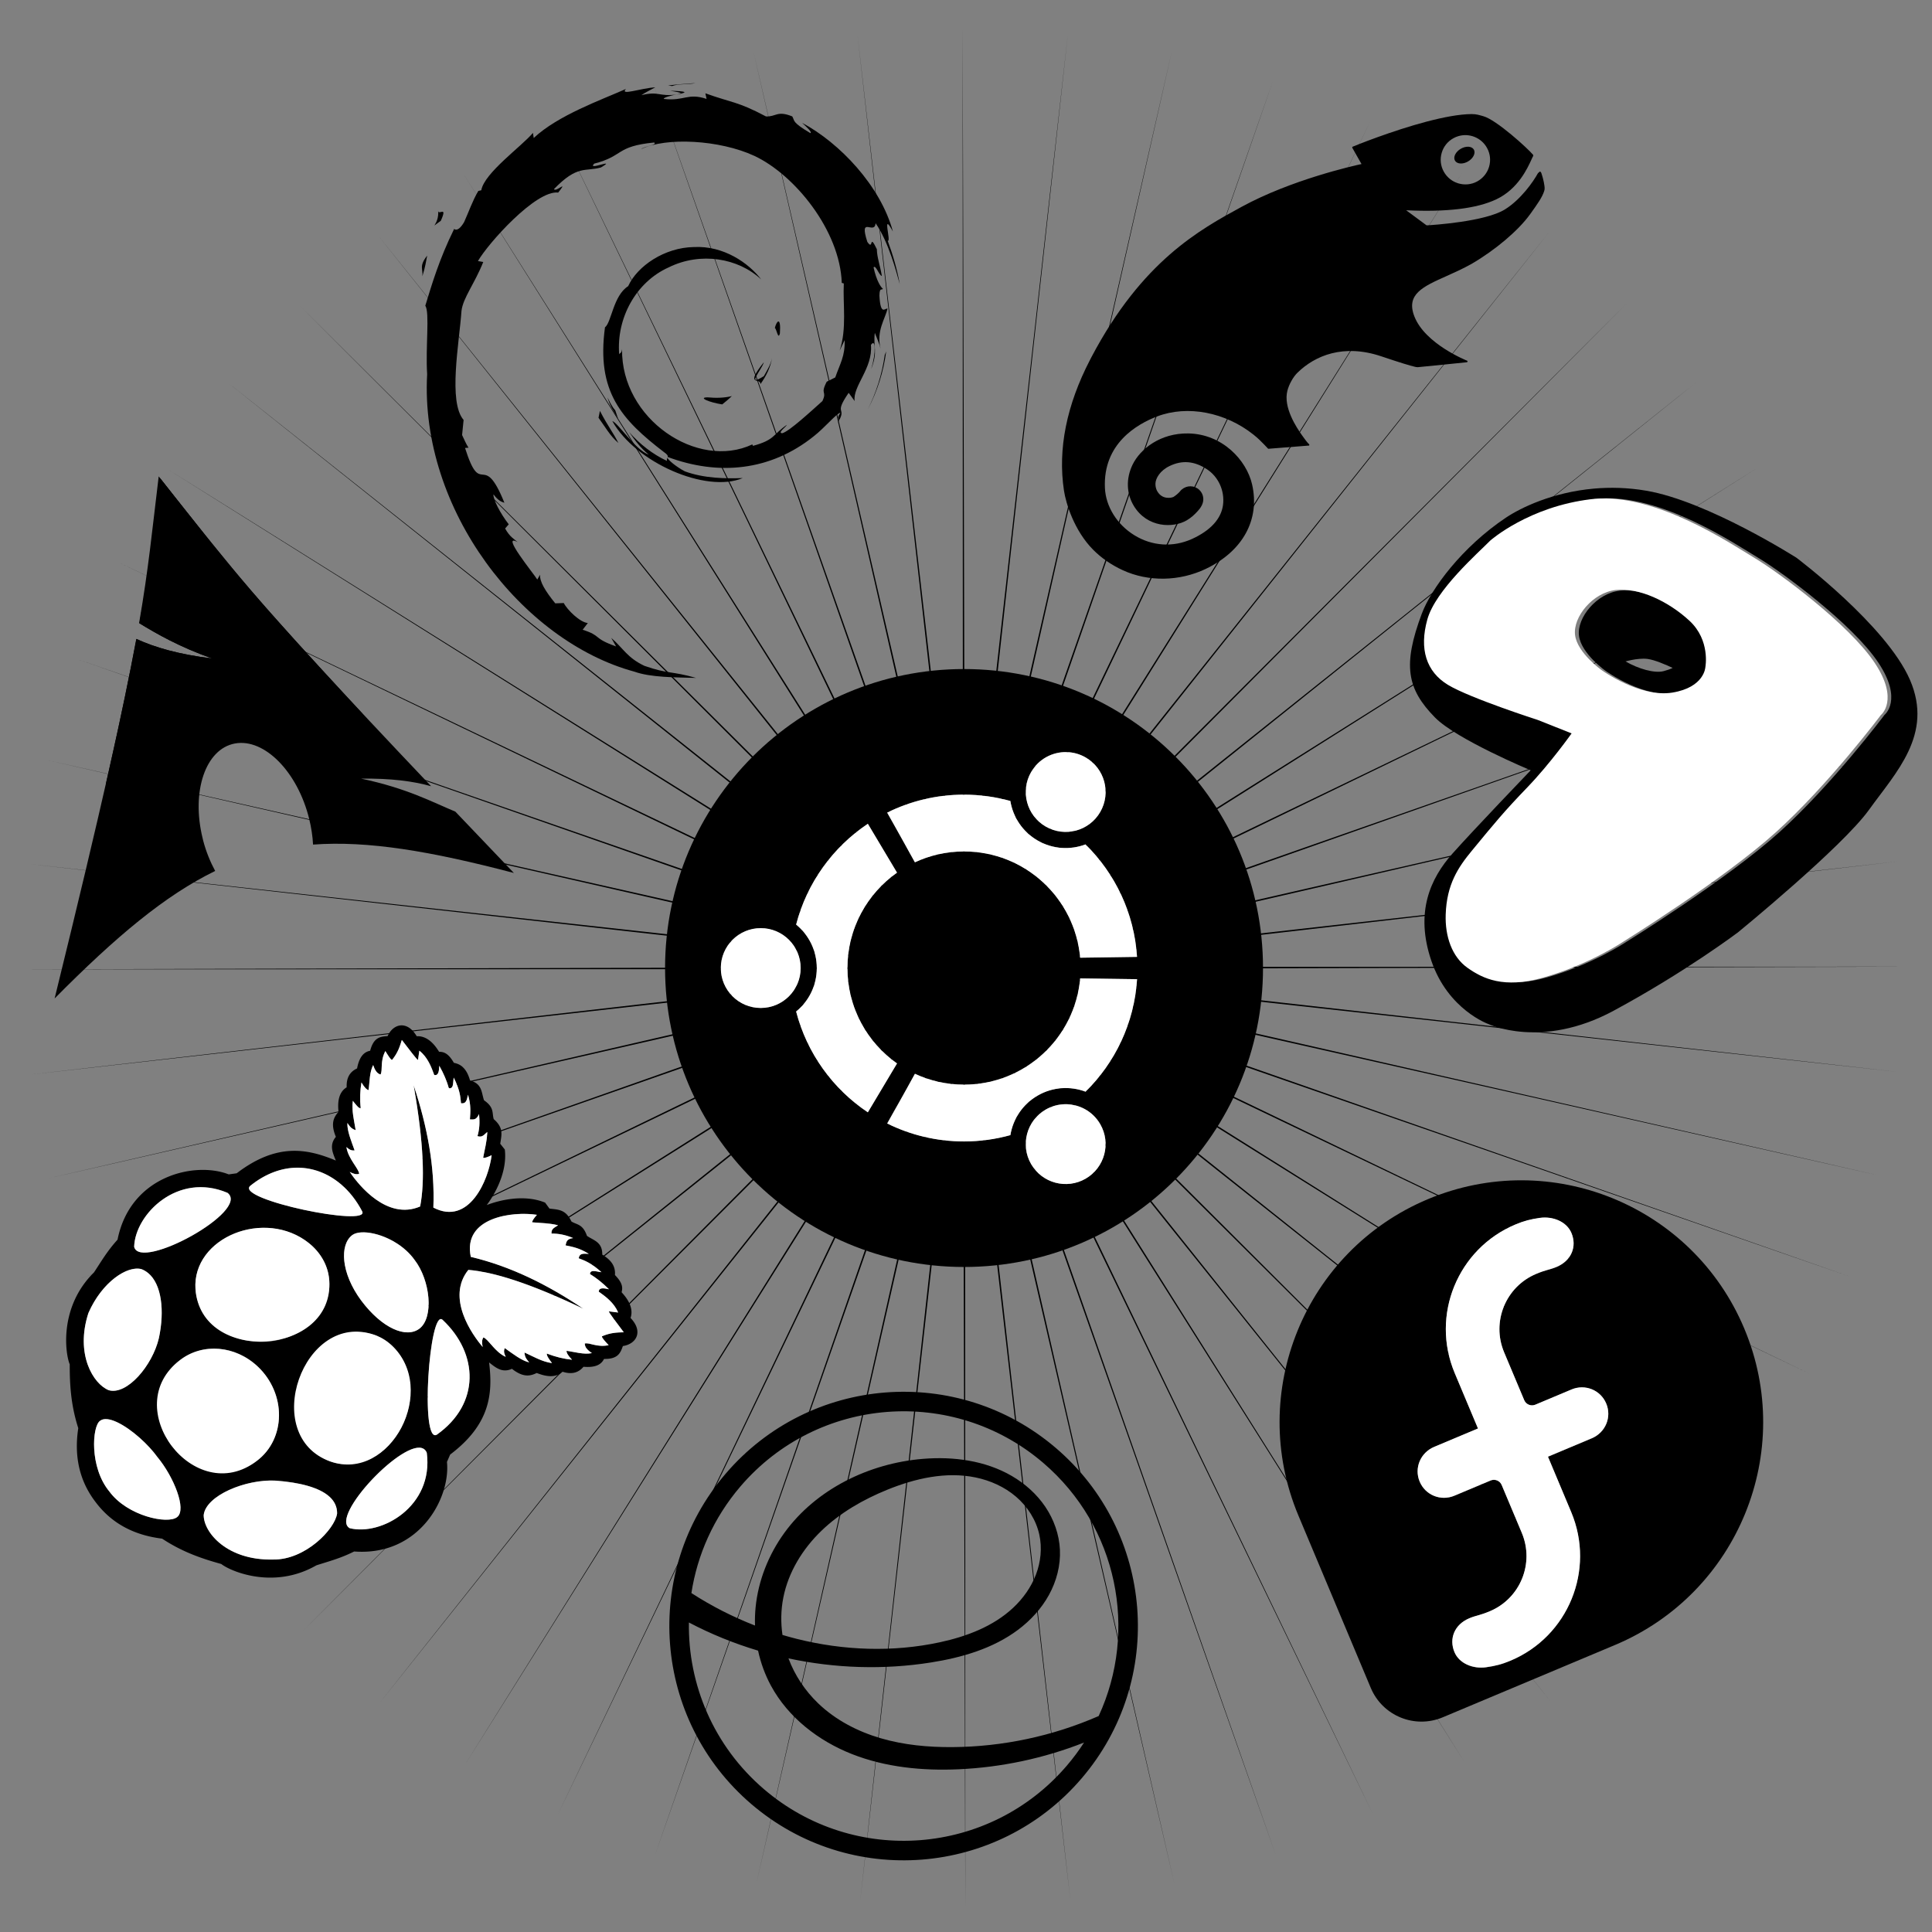 <svg width="450" height="450" version="1.1" viewBox="0 0 119.06 119.06" xmlns="http://www.w3.org/2000/svg">
 <rect x="0" y="0" width="119.06" height="119.06" fill="#808080" stroke="none"/>
 <g transform="translate(0 -177.94)">
  <g id="fg">
   <path d="m58.338 238.04-53.539 18.749 53.496-18.871-55.302 12.636 55.272-12.763-56.369 6.365 56.354-6.494-56.727.014 56.727-.144-56.372-6.338 56.386 6.209-55.308-12.609 55.336 12.483-53.548-18.723 53.591 18.6-51.115-24.6 51.171 24.483-48.039-30.169 48.108 30.059-44.36-35.358 44.44 35.256-40.122-40.102 40.213 40.01-35.379-44.342 35.481 44.261-30.192-48.025 30.302 47.955-24.625-51.103 24.742 51.047-18.749-53.539 18.871 53.496-12.636-55.302 12.763 55.272-6.365-56.369 6.494 56.354-.014-56.727.144 56.727 6.338-56.372-6.209 56.386 12.609-55.308-12.483 55.336 18.723-53.548-18.6 53.591 24.6-51.115-24.483 51.171 30.169-48.039-30.059 48.108 35.358-44.36-35.256 44.44 40.102-40.122-40.01 40.213 44.342-35.379-44.261 35.481 48.025-30.192-47.955 30.302 51.103-24.625-51.047 24.742 53.539-18.749-53.496 18.871 55.302-12.636-55.272 12.763 56.369-6.365-56.354 6.494 56.727-.014-56.727.144 56.372 6.338-56.386-6.209 55.308 12.609-55.336-12.483 53.548 18.723-53.591-18.6 51.115 24.6-51.171-24.483 48.039 30.169-48.108-30.059 44.36 35.358-44.44-35.256 40.122 40.102-40.213-40.01 35.379 44.342-35.481-44.261 30.192 48.025-30.302-47.955 24.625 51.103-24.742-51.047 18.749 53.539-18.871-53.496 12.636 55.302-12.763-55.272 6.365 56.369-6.494-56.354.014 56.727-.144-56.727-6.338 56.372 6.209-56.386-12.609 55.308 12.483-55.336-18.723 53.548 18.6-53.591-24.6 51.115 24.483-51.171-30.169 48.039 30.059-48.108-35.358 44.36 35.256-44.44-40.102 40.122 40.01-40.213-44.342 35.379 44.261-35.481-48.025 30.192 47.955-30.302-51.103 24.625z" color="#000000" color-rendering="auto" enable-background="new" image-rendering="auto" shape-rendering="auto" solid-color="#000000" style="isolation:auto;mix-blend-mode:normal"/>
   <g transform="matrix(.338 0 0 .338 26.028 183.06)" stroke-width=".841">
    <g stroke-width=".841">
     <g stroke-width=".841">
      <path d="m51.986 57.297c-1.797.025.34.926 2.686 1.287.648-.506 1.236-1.018 1.76-1.516-1.461.358-2.948.366-4.446.229"/>
      <path d="m61.631 54.893c1.07-1.477 1.85-3.094 2.125-4.766-.24 1.192-.887 2.221-1.496 3.307-3.359 2.115-.316-1.256-.002-2.537-3.612 4.546-.496 2.726-.627 3.996"/>
      <path d="m65.191 45.629c.217-3.236-.637-2.213-.924-.978.335.174.6 2.281.924.978"/>
      <path d="m45.172 1.399c.959.172 2.072.304 1.916.533 1.049-.23 1.287-.442-1.916-.533"/>
      <path d="m47.088 1.932-.678.14.631-.056.047-.084"/>
      <path d="m76.992 46.856c.107 2.906-.85 4.316-1.713 6.812l-1.553.776c-1.271 2.468.123 1.567-.787 3.53-1.984 1.764-6.021 5.52-7.313 5.863-.943-.021.639-1.113.846-1.541-2.656 1.824-2.131 2.738-6.193 3.846l-.119-.264c-10.018 4.713-23.934-4.627-23.751-17.371-.107.809-.304.607-.526.934-.517-6.557 3.028-13.143 9.007-15.832 5.848-2.895 12.704-1.707 16.893 2.197-2.301-3.014-6.881-6.209-12.309-5.91-5.317.084-10.291 3.463-11.951 7.131-2.724 1.715-3.04 6.611-4.227 7.507-1.597 11.737 3.004 16.808 10.787 22.773 1.225.826.345.951.511 1.58-2.586-1.211-4.954-3.039-6.901-5.277 1.033 1.512 2.148 2.982 3.589 4.137-2.438-.826-5.695-5.908-6.646-6.115 4.203 7.525 17.052 13.197 23.78 10.383-3.113.115-7.068.064-10.566-1.229-1.469-.756-3.467-2.322-3.11-2.615 9.182 3.43 18.667 2.598 26.612-3.771 2.021-1.574 4.229-4.252 4.867-4.289-.961 1.445.164.695-.574 1.971 2.014-3.248-.875-1.322 2.082-5.609l1.092 1.504c-.406-2.696 3.348-5.97 2.967-10.234.861-1.304.961 1.403.047 4.403 1.268-3.328.334-3.863.66-6.609.352.923.814 1.904 1.051 2.878-.826-3.216.848-5.416 1.262-7.285-.408-.181-1.275 1.422-1.473-2.377.029-1.65.459-.865.625-1.271-.324-.186-1.174-1.451-1.691-3.877.375-.57 1.002 1.478 1.512 1.562-.328-1.929-.893-3.4-.916-4.88-1.49-3.114-.527.415-1.736-1.337-1.586-4.947 1.316-1.148 1.512-3.396 2.404 3.483 3.775 8.881 4.404 11.117-.48-2.726-1.256-5.367-2.203-7.922.73.307-1.176-5.609.949-1.691-2.27-8.352-9.715-16.156-16.564-19.818.838.767 1.896 1.73 1.516 1.881-3.406-2.028-2.807-2.186-3.295-3.043-2.775-1.129-2.957.091-4.795.002-5.23-2.774-6.238-2.479-11.051-4.217l.219 1.023c-3.465-1.154-4.037.438-7.782.004-.228-.178 1.2-.644 2.375-.815-3.35.442-3.193-.66-6.471.122.808-.567 1.662-.942 2.524-1.424-2.732.166-6.522 1.59-5.352.295-4.456 1.988-12.37 4.779-16.811 8.943l-.14-.933c-2.035 2.443-8.874 7.296-9.419 10.46l-.544.127c-1.059 1.793-1.744 3.825-2.584 5.67-1.385 2.36-2.03.908-1.833 1.278-2.724 5.523-4.077 10.164-5.246 13.97.833 1.245.02 7.495.335 12.497-1.368 24.704 17.338 48.69 37.785 54.228 2.997 1.072 7.454 1.031 11.245 1.141-4.473-1.279-5.051-.678-9.408-2.197-3.143-1.48-3.832-3.17-6.058-5.102l.881 1.557c-4.366-1.545-2.539-1.912-6.091-3.037l.941-1.229c-1.415-.107-3.748-2.385-4.386-3.646l-1.548.061c-1.86-2.295-2.851-3.949-2.779-5.23l-.5.891c-.567-.973-6.843-8.607-3.587-6.83-.605-.553-1.409-.9-2.281-2.484l.663-.758c-1.567-2.016-2.884-4.6-2.784-5.461.836 1.129 1.416 1.34 1.99 1.533-3.957-9.818-4.179-.541-7.176-9.994l.634-.051c-.486-.732-.781-1.527-1.172-2.307l.276-2.75c-2.849-3.294-.797-14.006-.386-19.881.285-2.389 2.378-4.932 3.97-8.92l-.97-.167c1.854-3.234 10.586-12.988 14.63-12.486 1.959-2.461-.389-.009-.772-.629 4.303-4.453 5.656-3.146 8.56-3.947 3.132-1.859-2.688.725-1.203-.709 5.414-1.383 3.837-3.144 10.9-3.846.745.424-1.729.655-2.35 1.205 4.511-2.207 14.275-1.705 20.617 1.225 7.359 3.439 15.627 13.605 15.953 23.17l.371.1c-.188 3.802.582 8.199-.752 12.238l.908-1.912"/>
      <path d="m32.372 59.764-.252 1.26c1.181 1.604 2.118 3.342 3.626 4.596-1.085-2.118-1.891-2.993-3.374-5.856"/>
      <path d="m35.164 59.654c-.625-.691-.995-1.523-1.409-2.352.396 1.457 1.207 2.709 1.962 3.982l-.553-1.63"/>
      <path d="m84.568 48.916-.264.662c-.484 3.438-1.529 6.84-3.131 9.994 1.77-3.328 2.915-6.968 3.395-10.656"/>
      <path d="m45.527.537c1.215-.445 2.987-.244 4.276-.537-1.68.141-3.352.225-5.003.438l.727.099"/>
      <path d="m2.872 23.219c.28 2.592-1.95 3.598.494 1.889 1.31-2.951-.512-.815-.494-1.889"/>
      <path d="m0 35.215c.563-1.728.665-2.766.88-3.766-1.556 1.989-.716 2.413-.88 3.766"/>
     </g>
    </g>
   </g>
   <g transform="matrix(.347 .557 -.557 .347 60.726 256.45)" stroke-width=".945">
    <path d="m17.367 3.024c-11.585 3.663-18.007 16.024-14.343 27.609 3.663 11.585 16.024 18.007 27.609 14.343 11.585-3.663 18.007-16.024 14.343-27.609-3.663-11.585-16.024-18.007-27.609-14.343zm.553 1.748c8.808-2.785 18.105.789 22.937 8.149-.682 4.665-2.321 9.19-4.789 13.207-1.185 1.93-2.569 3.754-4.258 5.264-1.688 1.51-3.695 2.698-5.89 3.256-1.649.419-3.392.474-5.06.136 3.115-3.226 5.649-7.015 7.397-11.146 1.148-2.711 1.975-5.642 1.723-8.575-.126-1.467-.528-2.917-1.249-4.201-.721-1.283-1.771-2.392-3.055-3.11-1.255-.702-2.712-1.02-4.149-.967-1.437.053-2.853.47-4.124 1.143-2.542 1.346-4.455 3.675-5.771 6.233-2.32 4.508-2.894 10.014-.984 14.711.955 2.348 2.511 4.46 4.521 6.005.449.345.921.659 1.411.943-1.792 1.343-3.72 2.505-5.747 3.457-2.745-2.362-4.889-5.49-6.062-9.197-3.358-10.619 2.529-21.95 13.148-25.308zm1.351 3.846c1.352-.425 2.842-.447 4.179.027 1.204.427 2.254 1.244 3.025 2.262.771 1.018 1.27 2.231 1.513 3.485.487 2.508-.032 5.113-.894 7.517-1.526 4.258-4.128 8.102-7.38 11.246-.333.322-.675.636-1.021.943-1.072-.469-2.068-1.113-2.924-1.912-1.789-1.668-2.929-3.96-3.441-6.351-.511-2.391-.422-4.88-.007-7.29.481-2.794 1.453-5.604 3.407-7.658.977-1.027 2.192-1.844 3.544-2.269zm22.971 6.782c.379.806.711 1.647.987 2.519 3.358 10.619-2.529 21.95-13.148 25.308-5.964 1.886-12.153.856-17.027-2.29 2.021-1.183 3.924-2.566 5.679-4.115 1.107.397 2.269.643 3.444.714 3.383.203 6.755-1.048 9.475-3.071s4.827-4.776 6.49-7.729c1.981-3.518 3.372-7.366 4.102-11.336z" stroke-width=".945"/>
   </g>
   <path d="m59.409 219.17c-10.175 0-18.424 8.248-18.424 18.424 0 10.175 8.248 18.424 18.424 18.424 10.176 0 18.424-8.249 18.424-18.424 0-10.176-8.249-18.424-18.424-18.424zm6.33 5.116c.396.01.796.117 1.164.329 1.177.679 1.579 2.183.9 3.36-.679 1.176-2.183 1.579-3.36.899-1.176-.679-1.579-2.183-.9-3.359.467-.809 1.324-1.252 2.196-1.229zm-6.33 2.622c.989 0 1.946.137 2.855.389.161.988.747 1.899 1.683 2.438.934.539 2.014.592 2.949.239 1.819 1.788 3.002 4.221 3.175 6.931l-3.506.051c-.323-3.67-3.402-6.548-7.156-6.548-1.082 0-2.107.24-3.027.668l-1.709-3.063c1.427-.707 3.035-1.107 4.736-1.107zm-5.928 1.795 1.798 3.012c-1.847 1.3-3.055 3.447-3.055 5.878 0 2.431 1.208 4.579 3.055 5.879l-1.798 3.012c-2.153-1.438-3.754-3.637-4.419-6.212.777-.633 1.273-1.597 1.273-2.678 0-1.081-.496-2.046-1.273-2.679.665-2.575 2.266-4.773 4.419-6.212zm-6.6 6.431c1.358 0 2.459 1.101 2.459 2.46 0 1.358-1.101 2.459-2.459 2.459-1.359 0-2.46-1.101-2.46-2.459 0-1.359 1.101-2.46 2.46-2.46zm19.684 3.097 3.506.051c-.172 2.71-1.356 5.143-3.174 6.931-.935-.353-2.016-.3-2.95.239-.935.54-1.522 1.45-1.683 2.438-.909.252-1.866.389-2.855.389-1.701 0-3.308-.399-4.736-1.106l1.709-3.063c.92.428 1.945.668 3.027.668 3.754 0 6.833-2.877 7.156-6.548zm-.958 7.754c.872-.023 1.728.42 2.195 1.229.679 1.176.276 2.68-.9 3.36-1.177.679-2.68.276-3.36-.9-.679-1.176-.276-2.68.9-3.359.368-.212.767-.319 1.164-.329z" stroke-width=".284"/>
   <g transform="matrix(.538 -.147 .147 .538 -60.788 55.564)" stroke-width=".943">
    <g transform="matrix(.277 0 0 .277 10.498 256.83)" fill-rule="evenodd" stroke-width=".943">
     <path transform="matrix(1.143,0,0,1.143,22.92,121.64)" d="m105.81 16.625c-7.397 18.135-11.858 29.998-20.094 47.594 5.049 5.352 11.247 11.585 21.312 18.625-10.821-4.453-18.203-8.923-23.719-13.562-10.54 21.993-27.053 53.321-60.562 113.53 26.338-15.205 46.754-24.579 65.781-28.156-.817-3.514-1.282-7.315-1.25-11.281l.031-.844c.418-16.874 9.196-29.85 19.594-28.969 10.398.881 18.48 15.282 18.062 32.156-.079 3.175-.437 6.23-1.062 9.062 18.821 3.682 39.019 13.032 65 28.031-5.123-9.432-9.696-17.934-14.062-26.031-6.878-5.331-14.053-12.27-28.688-19.781 10.059 2.614 17.261 5.629 22.875 9-44.398-82.662-47.994-93.646-63.219-129.38z"/>
     <path d="m197.4 253.57c-41.181-55.895-50.727-100.94-53.145-111.7 21.967 50.669 21.817 51.29 53.145 111.7z"/>
     <path transform="matrix(1.143,0,0,1.143,22.92,121.64)" d="m106.12 17.375c-.917 2.255-1.808 4.448-2.656 6.531-.946 2.323-1.856 4.545-2.75 6.719-.894 2.174-1.778 4.281-2.656 6.375-.878 2.094-1.757 4.167-2.656 6.25-.899 2.083-1.825 4.171-2.781 6.312-.956 2.141-1.951 4.357-3 6.625-1.049 2.268-2.134 4.599-3.312 7.062-.16.334-.337.724-.5 1.062 5.033 5.331 11.212 11.533 21.219 18.531-10.788-4.439-18.146-8.908-23.656-13.531-.289.589-.546 1.115-.844 1.719-1.039 2.109-2.186 4.384-3.344 6.688-.048.097-.077.184-.125.281-.293.583-.542 1.09-.844 1.688-.046.092-.11.189-.156.281-4.788 9.604-10.707 21.076-18.312 35.312 21.063-11.873 43.797-28.985 85.062-14.25-2.07-3.921-3.962-7.574-5.75-11.031-1.788-3.457-3.458-6.72-5-9.781-1.542-3.062-2.979-5.922-4.312-8.656s-2.556-5.338-3.719-7.812-2.252-4.841-3.281-7.125c-1.029-2.284-2.005-4.495-2.938-6.656-.932-2.161-1.815-4.268-2.688-6.375-.873-2.107-1.743-4.192-2.594-6.312-.285-.709-.59-1.44-.875-2.156-2.347-5.507-4.747-11.21-7.531-17.75z"/>
    </g>
   </g>
   <g transform="matrix(.132 -.078 .078 .132 43.598 196.69)" stroke-width=".924">
    <g id="XMLID_1_" stroke-width=".924">
     <g stroke-width=".924">
      <path transform="matrix(1.792 .496 -.496 1.792 952.8 -7110.2)" d="m686.72 3824.5c-7.935-.059-16.424.989-16.986 1.065l-.123.074-.019.133s.904 3.524 1.006 3.914c-1.89-.096-15.551-.677-27.42 2.17-10.063 2.413-23.81 5.706-39.773 22.857l-.471.516c-7.481 8.149-11.804 16.841-12.828 25.836-.321 2.829-.108 8.954 2.752 13.982 1.245 2.2 2.999 4.264 5.07 5.979 4.667 3.875 11.158 5.508 17.346 4.375 8.737-1.6 14.133-7.218 14.443-15.022.21-5.388-3.379-12.207-10.459-14.236-5.754-1.654-10.866.505-13.373 3.381-2.174 2.505-2.927 5.672-2.061 8.68 1.542 5.326 6.938 6.895 10.246 5.984.969-.268 1.887-.703 2.877-1.361.356-.227.685-.468 1.014-.832l.104-.113.068-.068-.027.02c.616-.718.84-1.68.592-2.576-.069-.248-.172-.487-.309-.717-.763-1.245-2.328-1.693-3.647-1.055l-.178.088-.229.158-.336.221c-.709.403-1.279.578-1.398.611-.396.081-2.466.04-3.045-2.049l-.008-.025c-.207-.768-.046-1.392.045-1.73.327-1.095 1.702-2.459 3.949-2.869 2.949-.555 5.432.348 7.576 2.75 1.998 2.237 2.543 5.513 1.387 8.35-1.146 2.812-4.062 4.676-8.43 5.389-4.406.713-8.699-.743-11.781-4.014-3.022-3.192-4.362-7.604-3.498-11.516 2.065-9.367 10.264-11.542 14.961-12.012 6.951-.692 14.444 2.951 19.08 9.273.737 1.007 1.209 1.842 1.625 2.598l.623 1.145 8.51 1.588.123.045.176-.072-.027-.221c-.094-.158-.246-.284-.998-2.336-.659-1.815-2.361-6.829-.496-10.068.717-1.259 1.999-2.557 3.117-3.174 4.582-2.558 11.186-3.493 18.377 1.295 3.711 2.477 5.506 3.581 6.379 4.053l.295.158.348.127c.258.062 10.561 1.74 10.561 1.74l.174-.098-.051-.205c-.075-.051-7.857-5.864-8.529-12.24-.543-5.084 3.443-5.72 8.961-6.59 1.801-.287 3.855-.609 5.926-1.133 5.753-1.554 11.644-4.319 14.996-7.045 2.168-1.761 3.545-2.913 4.281-4.082.277-.389.332-.923.377-1.482l.039-.379c.046-.459.037-1.401.002-1.91-.011-.22-.054-.459-.23-.533l-.502.246c-1.395 1.469-5.048 4.539-8.943 5.701-4.829 1.444-15.994-.83-17.162-1.076l-.125-.088c-.411-.517-2.84-3.584-3.353-4.229 8.328 2.688 14.879 3.636 19.461 2.791 5.099-.932 8.229-4.723 9.566-6.344.266-.308.459-.558.553-.623l.055-.205c-.758-1.671-5.704-9.413-8.23-10.9-.7-.409-1.284-.827-2.309-1.101-2.583-.68-6.077-.934-9.684-.961zm5.621 4.82c2.478-.082 4.758 1.587 5.363 4.09.338 1.38.11 2.81-.631 4.025-.747 1.211-1.919 2.06-3.309 2.4-2.858.68-5.738-1.09-6.43-3.951-.339-1.385-.106-2.815.637-4.025.74-1.215 1.913-2.066 3.301-2.394.358-.086.714-.133 1.068-.145z"/>
      <path d="m292.42 100.23c2.43 0 4.4 1.31 4.4 2.94 0 1.61-1.971 2.93-4.4 2.93s-4.39-1.32-4.39-2.93c0-1.63 1.96-2.94 4.39-2.94z"/>
     </g>
    </g>
   </g>
   <path d="m28.509 243.69c-.139-.123-.315-.211-.539-.253-.349-.608-.633-.676-.91-.681-.09-.124-.566-1.005-1.379-.957-.582-.99-1.442-.79-1.794-.01-.428.033-.858.056-1.076.905-.421.078-.68.424-.806 1.089-.501.23-.661.647-.641 1.163-.634.382-.52 1.242-.505 1.514-.29.328-.503.717-.16 1.539-.423.5-.198.979-.002 1.46-1.77-.738-3.639-1.104-6.111.785l-.492.068c-2.07-.815-6.063.07-6.851 4.025-.647.711-1.011 1.355-1.452 2.017-2.176 2.142-1.765 5.027-1.493 5.663-.002 1.237.065 2.502.526 3.933-.29 1.899.167 3.37 1.048 4.53.013.017.026.034.039.051.88 1.16 2.174 1.996 4.08 2.228 1.254.828 2.454 1.233 3.647 1.563.54.433 3.208 1.604 5.855.084.756-.247 1.474-.424 2.333-.856 4.022.304 5.947-3.305 5.718-5.518l.198-.455c2.483-1.873 2.634-3.772 2.399-5.675.41.318.811.664 1.407.391.699.551 1.131.45 1.525.259.258.087 1.055.429 1.594-.079.491.157.936.116 1.292-.305.675.058 1.078-.099 1.266-.484.877.018 1.014-.389 1.161-.793.845-.129 1.269-.903.472-1.731.265-.771-.456-1.466-.551-1.586.07-.268.081-.56-.411-1.06.052-.605-.307-.964-.781-1.257.015-.786-.543-.875-.943-1.157-.257-.742-.627-.676-.957-.886-.355-.753-.803-.723-1.354-.795l-.267-.367c-1.319-.541-2.862-.136-3.597.15.473-.631 1.279-2.007 1.113-3.422l-.282-.356c.079-.55.227-.974-.402-1.518-.113-.375.05-.713-.597-1.16-.108-.302-.117-.648-.326-.905l-0-0c-.109-.135-.273-.245-.534-.312-.097-.334-.23-.633-.463-.837zm-.546.656c.375.754.411 1.166.446 1.577.346.055.366-.259.431-.523.193.636.149 1.073.119 1.52.193-.002.39.07.558-.326.064.507.027.955-.092 1.355.305.113.428-.12.604-.252-.02.593-.161 1.067-.254 1.587.085.026.265-.032.523-.158-.185 1.519-1.384 4.377-3.592 3.228.1-2.479-.368-4.995-1.214-7.533.632 3.609.694 5.939.4 7.465-2.018.865-3.772-1.285-4.338-2.129.202.107.4.175.578.116-.01-.312-.684-.933-.783-1.648.187.162.294.223.504.205-.209-.589-.466-1.198-.444-1.689.121.164.202.341.509.441-.093-.598-.256-1.188-.174-1.806.172.215.348.455.481.462-.054-.571-.035-1.103.051-1.596.196.335.327.441.436.474.078-.522.05-1.086.286-1.545.095.288.223.519.453.582.149-.271-.042-.799.297-1.445.159.258.323.534.414.546.369-.456.48-.841.602-1.23.398.508.979 1.294.996 1.226l.083-.564c.516.399.749 1.032.916 1.493.259.067.297-.23.313-.564.267.47.461.929.591 1.38.309.059.244-.376.3-.652zm7.354 9.888c-.426.056-.41.265-.464.45.439.091.871.167 1.432.524-.271-.008-.579-.074-.619.274.387.144.774.29 1.399.854-.281-.021-.682-.2-.708.113.4.246.79.557 1.171.94-.326-.075-.622-.118-.627.15.399.284.946.679 1.192 1.283l-.566-.071c-.07-.002.53.769.913 1.288-.407.013-.807.016-1.346.249-.014.091.209.323.414.546-.713.153-1.17-.174-1.471-.103-.001.238.187.424.439.592-.505.104-1.041-.074-1.565-.14.003.115.07.269.34.548-.499-.049-1.015-.174-1.551-.38-.028.13.154.365.316.588-.617-.086-1.142-.402-1.693-.653.014.323.163.448.288.608-.478-.11-.996-.522-1.507-.881-.074.198-.044.318.062.541-.663-.288-1.079-1.104-1.377-1.197-.105.156-.092.364-.043.588-.661-.771-2.26-3.039-.885-4.75 1.55.127 3.777.814 7.085 2.393-2.219-1.498-4.517-2.625-6.933-3.195-.514-2.436 2.562-2.823 4.074-2.592-.19.214-.294.372-.292.461.526.05 1.02.041 1.596.181-.174.134-.431.19-.404.514.418-.007.859.076 1.33.275zm-14.318-3.326c.515.434.965 1 1.319 1.677.523.997-7.838-.73-6.901-1.566 1.906-1.542 4.037-1.413 5.582-.11zm4.043 4.102c.184.169.353.356.5.561.979 1.261 1.211 3.565.3 4.248-.805.602-2.288-.006-3.584-1.739-1.261-1.703-1.33-3.443-.552-4.028.521-.391 2.034-.108 3.147.795.064.052.127.106.188.163zm2.234 4.264c2.228 2.093 2.317 5.173-.346 7.068-1.058.679-.474-7.839.346-7.068zm-8.111-4.622a3.501 4.131 86.829 0 1 1.126 2.187 3.501 4.131 86.829 1 1-8.244.54 3.501 4.131 86.829 0 1 6.997-2.828 3.501 4.131 86.829 0 1 .121.102zm-5.143-3.204c1.429 1.108-5.397 4.838-5.754 3.324.056-2.005 2.684-4.632 5.754-3.324zm10.086 9.37a3.501 4.131 18.761 0 1-3.761 7.178 3.501 4.131 18.761 0 1 2.735-7.795 3.501 4.131 18.761 0 1 1.026.618zm2.011 6.413c.077.051.138.127.181.232.434 3.308-2.803 5.134-4.749 4.649-1.277-.703 3.414-5.645 4.568-4.881zm-10.23-5.075a3.903 3.599 52.795 0 1-.064 5.808 3.903 3.599 52.795 1 1-4.721-6.218 3.903 3.599 52.795 0 1 4.784.41zm-6.763-5.77c.839.692 1.024 2.327.666 4.007-.396 1.703-1.971 3.537-3.089 3.216-.957-.381-2.076-2.218-1.256-4.751.84-1.926 2.407-2.95 3.279-2.707.147.058.28.137.399.236zm11.197 13.803c.291.272.454.607.451 1.014-.131.969-1.956 2.865-3.93 2.84-2.857.071-4.296-1.676-4.291-2.737.129-1.204 2.591-2.229 4.448-2.123 1.429.108 2.682.407 3.321 1.006zm-11.713-3.643c.42.372.808.791 1.093 1.186 1.003 1.208 1.818 3.23 1.215 3.694-.573.467-3.072-.064-4.178-1.575-1.239-1.494-1.057-4.019-.58-4.35.453-.369 1.527.226 2.451 1.045z" stroke-width=".226"/>
   <g transform="matrix(.07 -.006 .006 .07 72.604 199.36)" stroke-width=".983">
    <g transform="translate(-20.805,8.922)" fill-rule="evenodd" stroke-width=".983">
     <path transform="matrix(3.398,0,0,3.398,-2091,-13051)" d="m725.3 3883.6c-10.707.032-19.197 3.292-23.258 5.527-11.931 6.57-20.822 16.649-23.771 22.871-6.06 12.767-5.507 18.954 1.131 26.98 5.038 6.092 23.432 15.68 23.432 15.68s-15.837 13.899-21.979 19.717-10.984 14.218-7.752 27.146c3.232 12.929 13.252 17.455 13.252 17.455s13.087 7.759 32.48-.644c19.393-8.404 33.777-17.453 33.777-17.453s28.604-19.551 36.361-28.602c7.757-9.05 18.264-17.943 13.416-32.488-4.848-14.545-26.502-33.934-26.502-33.934s-21.589-16.51-37.135-20.555c-4.737-1.233-9.263-1.714-13.453-1.701zm.928 2.686c16.132 0 34.185 14.67 39.912 18.807 5.818 4.202 22.71 19.054 28.461 29.5 5.62 10.208.461 13.602.461 13.602s-14.905 16.695-29.611 27.846c-14.707 11.151-42.045 24.977-42.045 24.977s-9.067 4.978-21.051 7.275c-10.288 1.972-15.438-1.035-19.182-4.203-3.744-3.168-5.096-8.557-4.424-14.19.923-7.729 4.242-11.858 8.119-15.818 6.684-6.827 9.178-9.396 15.643-15.053 6.464-5.656 12.609-12.93 12.609-12.93l-8.406-4.203s-16.968-7.112-22.301-10.99c-5.333-3.879-6.649-9.889-3.881-17.297 2.747-7.353 14.548-15.999 17.941-18.908 0 0 10.67-7.92 26.992-8.404.255-.01.506-.01.762-.01z"/>
     <path transform="translate(172.79,130.05)" d="m215.72 106.56c-20.32.549-39.549 20.324-39 36.25.549 15.926 20.875 32.969 20.875 32.969s31.286 26.884 59.844 24.688c28.557-2.197 30.75-19.75 30.75-19.75s6.587-23.078-10.438-41.75c-17.025-18.672-41.712-32.955-62.031-32.406zm12.031 61.062c2.484 0 5 .188 7.25.688 6.291 1.398 15.911 6.651 21.188 9.719-2.248.883-4.918 1.579-8.094 2.125-8.186 1.407-21.883-3.865-32.625-11.344 2.762-.499 7.459-1.188 12.281-1.188z"/>
    </g>
   </g>
   <path id="voice" d="m79.966 259.94c-1.442 3.528-1.54 7.605.049 11.397l4.463 10.629c.727 1.72 2.708 2.527 4.431 1.804l10.618-4.458c7.582-3.187 11.148-11.916 7.964-19.501-3.185-7.586-11.918-11.154-19.504-7.969-3.791 1.592-6.579 4.57-8.021 8.097zm9.656-2.732c.677-1.657 1.986-3.055 3.766-3.802.54-.227.95-.328 1.504-.407.809-.115 1.656.232 1.948.928.353.84-0 1.708-.912 2.091-.434.182-.626.165-1.262.432-1.877.788-2.761 2.947-1.976 4.826l1.242 2.956c.111.265.417.39.682.279l2.236-.939c.833-.35 1.785.032 2.135.867.353.84-.049 1.788-.891 2.141l-2.7 1.134 1.434 3.417c1.495 3.56-.18 7.658-3.74 9.153-.54.227-.949.327-1.504.406-.809.115-1.657-.232-1.949-.927-.353-.84.001-1.707.912-2.09.434-.182.626-.165 1.262-.432 1.877-.788 2.761-2.948 1.976-4.826l-1.242-2.956c-.111-.265-.416-.389-.682-.278l-2.235.938c-.833.35-1.785-.032-2.136-.867-.353-.84.05-1.787.892-2.141l2.7-1.134-1.435-3.417c-.747-1.78-.703-3.695-.026-5.352zm4.009 23.382c.229-.11.45-.232.663-.362-.213.131-.434.252-.663.362z" stroke-width=".251"/>
  </g>
  <g id="bg">
   <g transform="matrix(.07 -.006 .006 .07 110.13 196.08)" enable-background="new" stroke-width=".983">
    <g transform="translate(-20.805,8.922)" stroke-width=".983">
     <path d="m-162.66 155.37c54.82 0 116.17 49.853 135.63 63.912 19.771 14.279 77.171 64.747 96.714 100.24 19.098 34.689 1.566 46.223 1.566 46.223s-50.647 56.736-100.62 94.629c-49.977 37.893-142.88 84.874-142.88 84.874s-30.811 16.919-71.536 24.726c-34.961 6.702-52.461-3.519-65.184-14.286-12.722-10.767-17.325-29.077-15.039-48.218 3.136-26.266 14.419-40.293 27.594-53.75 22.713-23.201 31.187-31.931 53.156-51.153 21.967-19.221 42.851-43.942 42.851-43.942l-28.565-14.279s-57.667-24.169-75.789-37.349c-18.123-13.181-22.592-33.605-13.187-58.778 9.336-24.988 49.438-54.372 60.969-64.258 0 0 36.258-26.91 91.724-28.557.867-.035 1.719-.031 2.589-.031zm11.637 81.239c-20.32.549-39.546 20.324-38.997 36.25.549 15.926 20.872 32.968 20.872 32.968s31.289 26.884 59.847 24.688c28.557-2.197 30.748-19.751 30.748-19.751s6.593-23.08-10.432-41.752c-17.025-18.672-41.718-32.953-62.037-32.404z" fill="#fff" fill-rule="evenodd" stroke-width="3.341"/>
    </g>
   </g>
   <path d="m65.739 224.29c-.872-.023-1.729.42-2.196 1.229-.679 1.176-.277 2.68.9 3.359 1.177.679 2.681.277 3.36-.899.679-1.177.276-2.681-.9-3.36-.368-.212-.767-.318-1.164-.329zm-6.33 2.622c-1.701 0-3.308.399-4.736 1.106l1.709 3.063c.92-.428 1.945-.669 3.027-.669 3.754 0 6.833 2.878 7.155 6.548l3.506-.051c-.172-2.709-1.356-5.143-3.175-6.931-.935.353-2.015.3-2.949-.239-.935-.54-1.522-1.45-1.683-2.438-.909-.251-1.865-.389-2.855-.389zm-5.928 1.795c-2.152 1.438-3.754 3.637-4.419 6.212.777.633 1.273 1.598 1.273 2.679 0 1.081-.496 2.045-1.273 2.678.665 2.575 2.266 4.774 4.419 6.212l1.798-3.012c-1.847-1.3-3.055-3.447-3.055-5.879 0-2.431 1.208-4.578 3.055-5.878l-1.798-3.012zm-6.599 6.431c-1.359 0-2.46 1.101-2.46 2.46 0 1.358 1.101 2.459 2.46 2.459 1.358 0 2.459-1.101 2.459-2.459 0-1.359-1.101-2.46-2.459-2.46zm19.684 3.097c-.323 3.67-3.402 6.547-7.155 6.547-1.082 0-2.107-.24-3.027-.668l-1.709 3.063c1.428.707 3.035 1.106 4.736 1.106.989 0 1.946-.137 2.855-.389.161-.988.747-1.899 1.683-2.439.933-.539 2.014-.592 2.95-.239 1.819-1.788 3.002-4.222 3.174-6.932zm-.958 7.754c-.396.01-.796.117-1.164.329-1.177.679-1.58 2.183-.901 3.359.679 1.177 2.183 1.579 3.36.9 1.176-.679 1.579-2.183.9-3.359-.467-.808-1.323-1.252-2.195-1.229z" fill="#fff" stroke-width=".284"/>
   <path d="m89.621 257.2c.677-1.657 1.986-3.055 3.766-3.802.54-.227.95-.328 1.504-.407.809-.115 1.656.232 1.948.928.353.84-0 1.708-.912 2.091-.434.182-.626.165-1.262.432-1.877.788-2.761 2.947-1.976 4.826l1.242 2.956c.111.265.417.39.682.279l2.236-.939c.833-.35 1.785.032 2.135.867.353.84-.049 1.788-.891 2.141l-2.7 1.134 1.434 3.417c1.495 3.56-.18 7.658-3.74 9.153-.54.227-.949.327-1.504.406-.809.115-1.657-.232-1.949-.927-.353-.84.001-1.707.912-2.09.434-.182.626-.165 1.262-.432 1.877-.788 2.761-2.948 1.976-4.826l-1.242-2.956c-.111-.265-.416-.389-.682-.278l-2.235.938c-.833.35-1.785-.032-2.136-.867-.353-.84.05-1.787.892-2.141l2.7-1.134-1.435-3.417c-.747-1.78-.703-3.695-.026-5.352zm4.009 23.382c.229-.11.45-.232.663-.362-.213.131-.434.252-.663.362z" fill="#fff" stroke-width=".251"/>
   <path d="m27.963 244.35c.375.754.411 1.166.446 1.577.346.055.366-.259.431-.523.193.636.149 1.073.119 1.52.193-.002.39.07.558-.326.064.507.027.955-.092 1.355.305.113.428-.12.604-.252-.02.593-.161 1.067-.254 1.587.085.026.265-.032.523-.158-.185 1.519-1.384 4.377-3.592 3.228.1-2.479-.368-4.995-1.214-7.533.632 3.609.694 5.939.4 7.465-2.018.865-3.772-1.285-4.338-2.129.202.107.4.175.578.116-.01-.312-.684-.933-.783-1.648.187.162.294.223.504.205-.209-.589-.466-1.198-.444-1.689.121.164.202.341.509.441-.093-.598-.256-1.188-.174-1.806.172.215.348.455.481.462-.054-.571-.035-1.103.051-1.596.196.335.327.441.436.474.078-.522.05-1.086.286-1.545.095.288.223.519.453.582.149-.271-.042-.799.297-1.445.159.258.323.534.414.546.369-.456.48-.841.602-1.23.398.508.979 1.294.996 1.226l.083-.564c.516.399.749 1.032.916 1.493.259.067.297-.23.313-.564.267.47.461.929.591 1.38.309.059.244-.376.3-.652zm7.354 9.888c-.426.056-.41.265-.464.45.439.091.871.167 1.432.524-.271-.008-.579-.074-.619.274.387.144.774.29 1.399.854-.281-.021-.682-.2-.708.113.4.246.79.557 1.171.94-.326-.075-.622-.118-.627.15.399.284.946.679 1.192 1.283l-.566-.071c-.07-.002.53.769.913 1.288-.407.013-.807.016-1.346.249-.014.091.209.323.414.546-.713.153-1.17-.174-1.471-.103-.001.238.187.424.439.592-.505.104-1.041-.074-1.565-.14.003.115.07.269.34.548-.499-.049-1.015-.174-1.551-.38-.028.13.154.365.316.588-.617-.086-1.142-.402-1.693-.653.014.323.163.448.288.608-.478-.11-.996-.522-1.507-.881-.074.198-.044.318.062.541-.663-.288-1.079-1.104-1.377-1.197-.105.156-.092.364-.043.588-.661-.771-2.26-3.039-.885-4.75 1.55.127 3.777.814 7.085 2.393-2.219-1.498-4.517-2.625-6.933-3.195-.514-2.436 2.562-2.823 4.074-2.592-.19.214-.294.372-.292.461.526.05 1.02.041 1.596.181-.174.134-.431.19-.404.514.418-.007.859.076 1.33.275zm-14.318-3.326c.515.434.965 1 1.319 1.677.523.997-7.838-.73-6.901-1.566 1.906-1.542 4.037-1.413 5.582-.11zm4.043 4.102c.184.169.353.356.5.561.979 1.261 1.211 3.565.3 4.248-.805.602-2.288-.006-3.584-1.739-1.261-1.703-1.33-3.443-.552-4.028.521-.391 2.034-.108 3.147.795.064.052.127.106.188.163zm2.234 4.264c2.228 2.093 2.317 5.173-.346 7.068-1.058.679-.474-7.839.346-7.068zm-8.111-4.622c.67.589 1.068 1.363 1.126 2.187.323 4.657-7.92 5.197-8.244.54-.221-3.186 4.295-5.011 6.997-2.828.041.033.081.067.121.102zm-5.143-3.204c1.429 1.108-5.397 4.838-5.754 3.324.056-2.005 2.684-4.632 5.754-3.324zm10.086 9.37c2.977 2.707-.056 8.494-3.761 7.178-4.384-1.571-1.657-9.343 2.735-7.795.377.134.724.343 1.026.618zm2.011 6.413c.077.051.138.127.181.232.434 3.308-2.803 5.134-4.749 4.649-1.277-.703 3.414-5.645 4.568-4.881zm-10.23-5.075c1.765 1.673 1.734 4.459-.064 5.808-3.826 2.944-8.584-3.323-4.721-6.218 1.389-1.067 3.409-.894 4.784.41zm-6.763-5.77c.839.692 1.024 2.327.666 4.007-.396 1.703-1.971 3.537-3.089 3.216-.957-.381-2.076-2.218-1.256-4.751.84-1.926 2.407-2.95 3.279-2.707.147.058.28.137.399.236zm11.197 13.803c.291.272.454.607.451 1.014-.131.969-1.956 2.865-3.93 2.84-2.857.071-4.296-1.676-4.291-2.737.129-1.204 2.591-2.229 4.448-2.123 1.429.108 2.682.407 3.321 1.006zm-11.713-3.643c.42.372.808.791 1.093 1.186 1.003 1.208 1.818 3.23 1.215 3.694-.573.467-3.072-.064-4.178-1.575-1.239-1.494-1.057-4.019-.58-4.35.453-.369 1.527.226 2.451 1.045z" fill="#fff" stroke-width=".226"/>
  </g>
 </g>
</svg>
